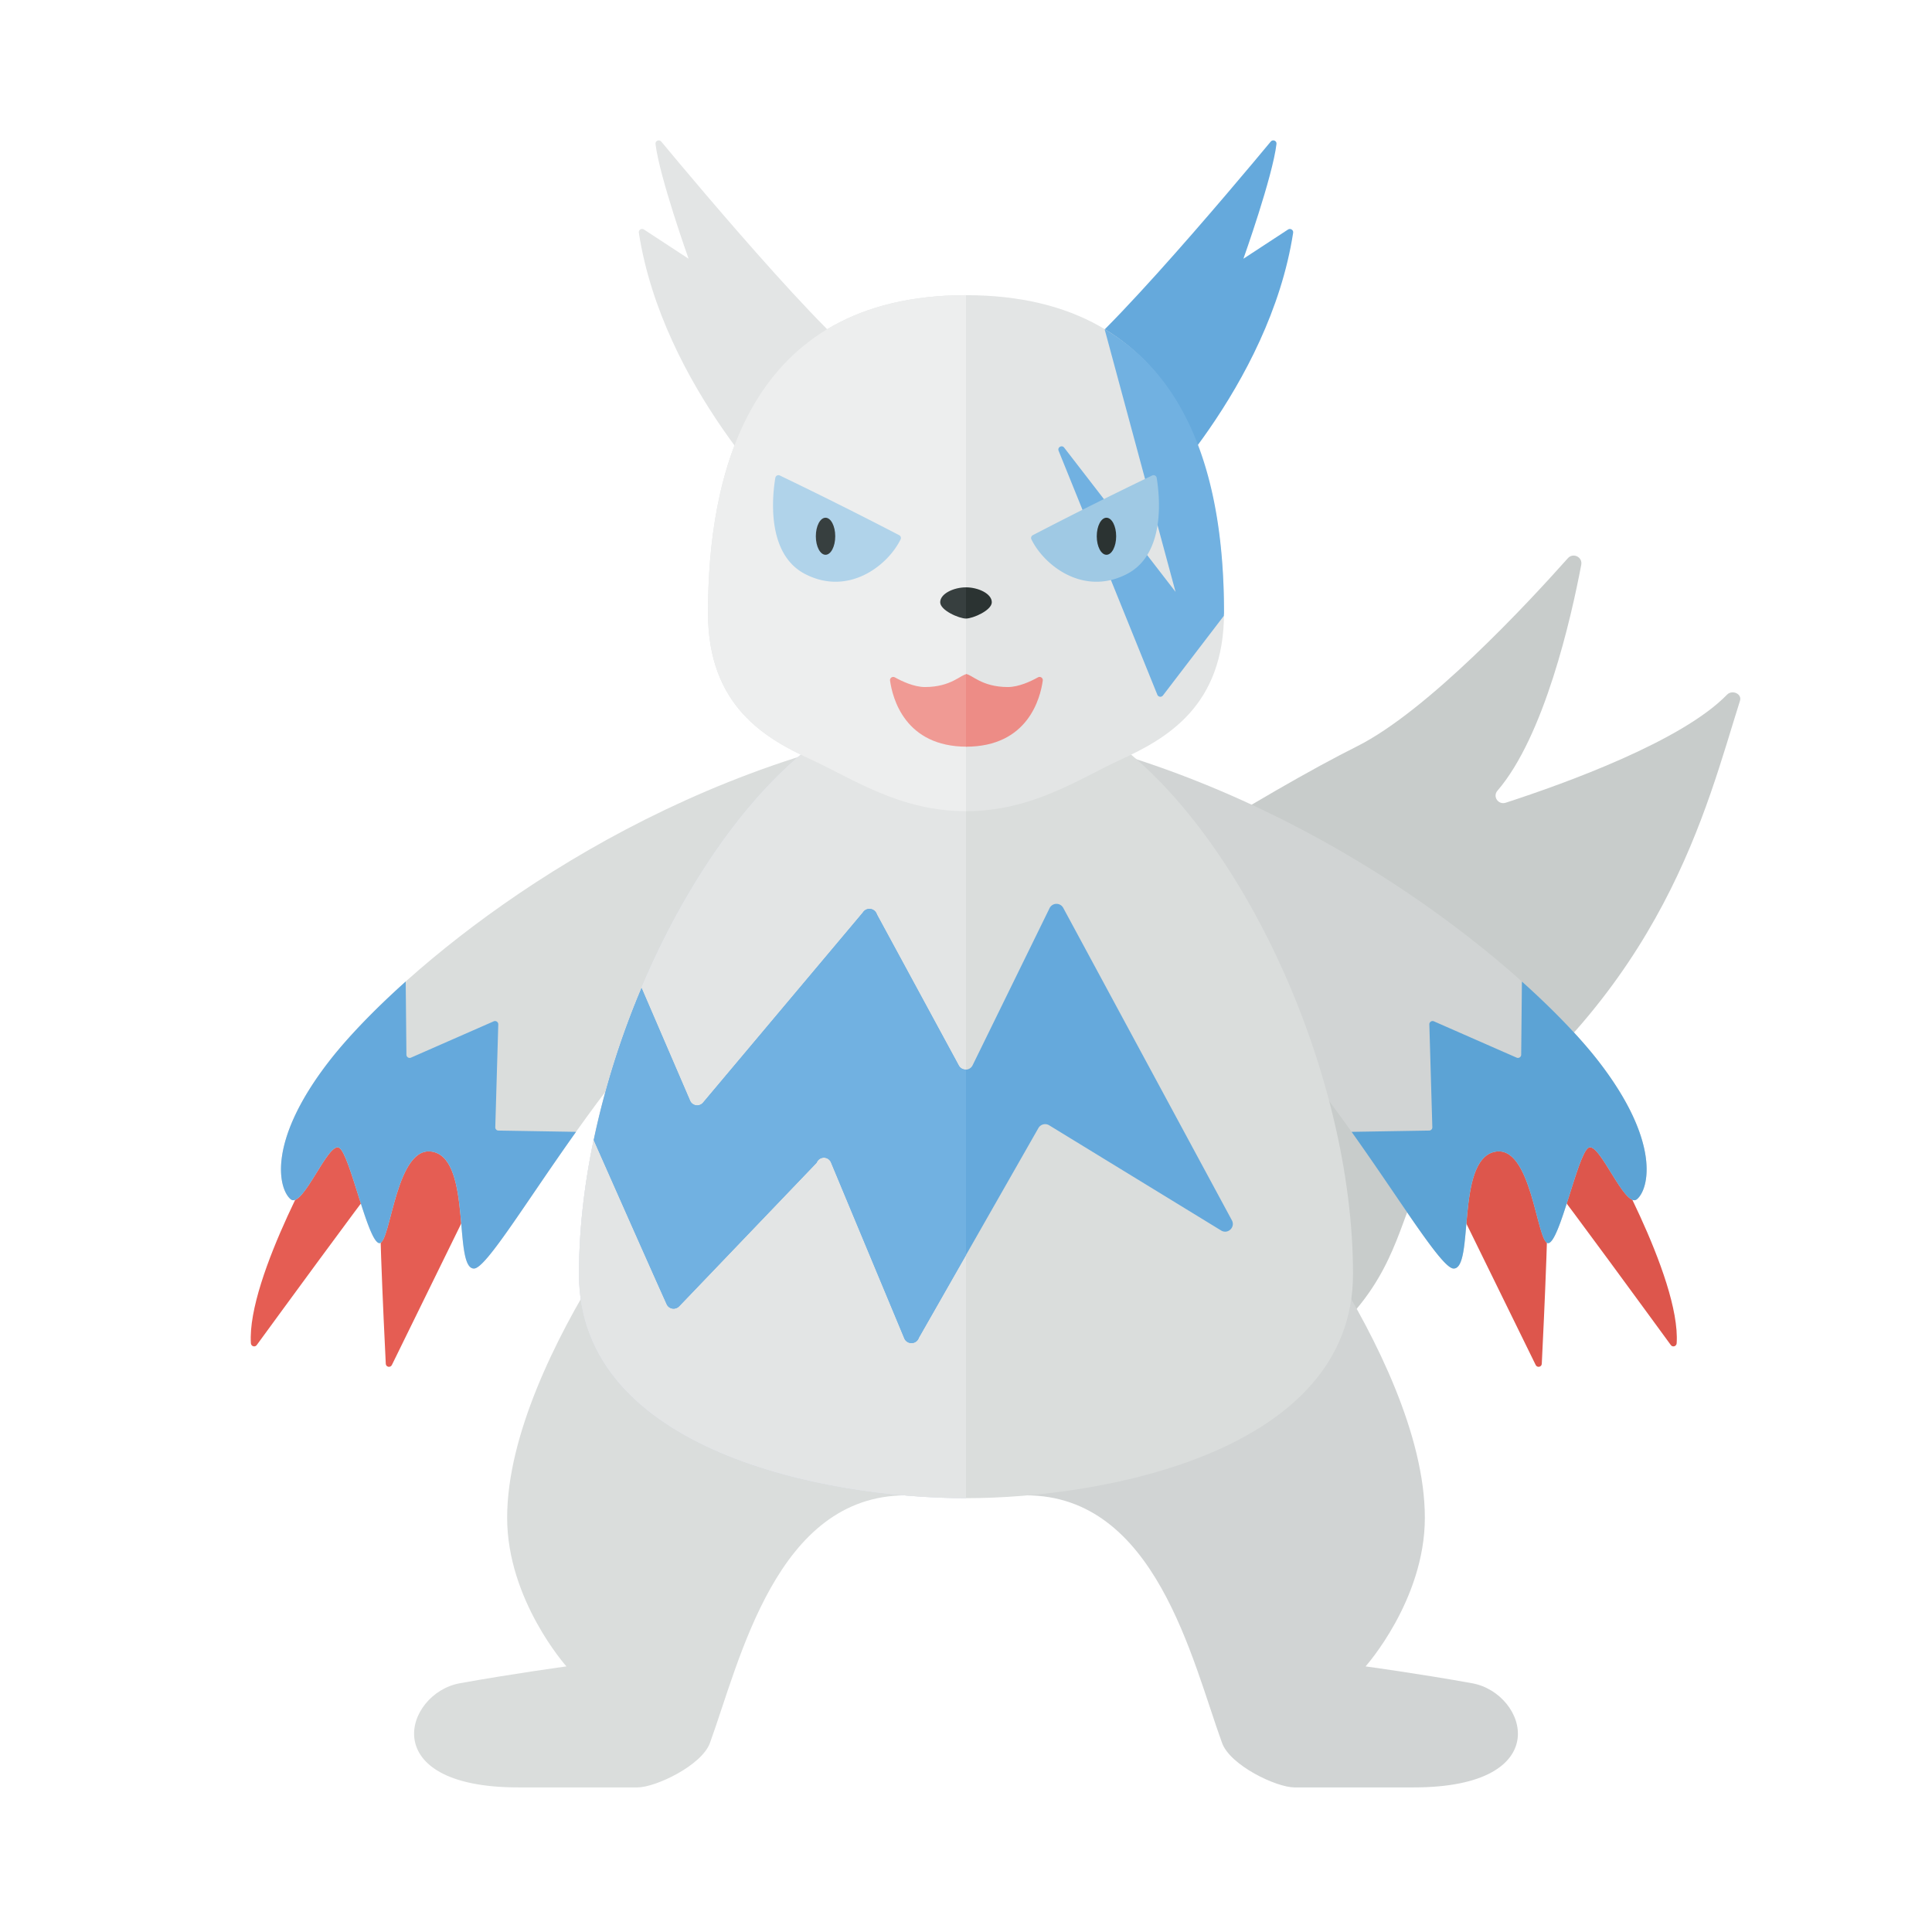 <svg xmlns="http://www.w3.org/2000/svg" width="100%" height="100%" viewBox="-2.72 -2.72 37.44 37.44"><path fill="#C8CCCB" d="M16.939 15.941c1.535-1.244 4.879-3.318 6.635-4.196 1.37-.685 3.304-2.765 4.089-3.647.102-.114.288-.024.26.126-.196 1.035-.714 3.321-1.624 4.379-.098.114.017.279.16.233 1.172-.381 3.418-1.195 4.289-2.094.099-.102.294-.017.251.118-.665 2.099-1.457 5.558-5.54 8.516-1.638 1.187-.078 3.591-5.787 5.592-4.451 1.558-7.368-5.271-2.733-9.027z"/><path fill="#D1D4D4" d="M23.114 21.866c.835 1.343 1.778 3.229 1.778 4.826s-1.149 2.881-1.149 2.881 1.064.145 2.068.327c1.061.192 1.657 2.018-1.137 2.018h-2.308c-.351 0-1.246-.426-1.404-.862-.584-1.607-1.287-4.798-3.799-4.798-1.125 0 3.048-5.09 3.048-5.09l2.903.698z"/><path fill="#DD564C" d="M25.292 20.167l1.748 3.565c.028.058.115.041.118-.023.04-.801.162-3.363.11-3.914-.062-.656-1.441-.684-1.441-.684l-.535 1.056z"/><path fill="#DD564C" d="M28.287 19.337s1.566 2.691 1.485 3.974c-.004.059-.078.083-.113.035-.407-.557-2.03-2.779-2.292-3.101-.3-.369.222-1.146.222-1.146l.698.238z"/><path fill="#D1D4D4" d="M19.54 15.458c2.542.708 5.423 6.405 5.91 6.405.402 0 .042-2.069.778-2.258.736-.189.83 1.774 1.054 1.766.224-.008.566-1.708.778-1.847s.709 1.19.942.996c.233-.194.47-1.112-.754-2.686-1.167-1.5-4.667-4.583-9.458-6-.589.401.75 3.624.75 3.624z"/><path fill="#DADDDC" d="M8.886 21.866c-.835 1.343-1.778 3.229-1.778 4.826s1.149 2.881 1.149 2.881-1.064.145-2.068.327c-1.061.192-1.657 2.018 1.137 2.018h2.308c.351 0 1.246-.426 1.404-.862.584-1.607 1.287-4.798 3.799-4.798 1.125 0-3.048-5.09-3.048-5.09l-2.903.698z"/><path fill="#E3E5E5" d="M12.558 7.147S10.123 4.778 9.66 1.79c-.009-.054.052-.093.098-.063l.866.567S10.057.702 9.983.069c-.007-.062.071-.093.111-.046.642.774 3.791 4.537 4.247 4.445l-1.783 2.679z"/><path fill="#65A9DC" d="M19.442 7.147s2.435-2.369 2.898-5.357c.008-.054-.053-.092-.098-.063l-.866.567s.567-1.592.641-2.225c.007-.062-.071-.093-.111-.046-.642.774-3.791 4.537-4.247 4.445l1.783 2.679z"/><path fill="#E55D53" d="M6.622 20.167l-1.748 3.565c-.028.058-.115.041-.118-.023-.04-.801-.162-3.363-.11-3.914.062-.656 1.441-.684 1.441-.684l.535 1.056z"/><path fill="#E55D53" d="M3.627 19.337s-1.566 2.691-1.485 3.974c.004.059.078.083.113.035.407-.557 2.03-2.779 2.292-3.101.3-.369-.222-1.146-.222-1.146l-.698.238z"/><path fill="#DADDDC" d="M12.375 15.458c-2.542.708-5.423 6.405-5.91 6.405-.402 0-.042-2.069-.778-2.258-.736-.189-.83 1.774-1.054 1.766-.224-.008-.566-1.708-.778-1.847s-.709 1.19-.942.996c-.233-.194-.47-1.112.754-2.686 1.167-1.5 4.667-4.583 9.458-6 .589.401-.75 3.624-.75 3.624z"/><path fill="#65A9DC" d="M8.443 19.214c-.997 1.401-1.75 2.649-1.978 2.649-.402 0-.042-2.069-.778-2.258-.736-.189-.83 1.774-1.054 1.766-.224-.008-.566-1.708-.778-1.847s-.709 1.19-.942.996c-.233-.194-.47-1.112.754-2.686.322-.414.821-.947 1.475-1.533l.014 1.418c0 .045.047.075.088.057l1.604-.704a.063.063 0 01.088.059l-.058 1.994a.062.062 0 00.061.064l1.504.025z"/><path fill="#5CA3D5" d="M23.472 19.214c.997 1.401 1.75 2.649 1.978 2.649.402 0 .042-2.069.778-2.258.736-.189.83 1.774 1.054 1.766.224-.008.566-1.708.778-1.847s.709 1.19.942.996c.233-.194.47-1.112-.754-2.686-.322-.414-.821-.947-1.475-1.533l-.014 1.418a.063.063 0 01-.088.057l-1.604-.704a.063.063 0 00-.088.059l.058 1.994a.062.062 0 01-.061.064l-1.504.025z"/><path fill="#DADDDC" d="M18.844 11.625h-5.688c-2.5 1.812-4.656 6.438-4.656 10.344 0 3.438 4.812 4.344 7.5 4.344 2.687 0 7.5-.906 7.5-4.344 0-3.907-2.156-8.531-4.656-10.344z"/><path fill="#E1E4F3" d="M16 11.625h-2.844c-2.5 1.812-4.656 6.438-4.656 10.344 0 3.438 4.812 4.344 7.5 4.344V11.625z"/><path fill="#E3E5E5" d="M16 11.625h-2.844c-2.5 1.812-4.656 6.438-4.656 10.344 0 3.438 4.812 4.344 7.5 4.344V11.625z"/><path fill="#E3E5E5" d="M16 3c-4.25 0-5 3.531-5 6.156 0 1.812 1.12 2.438 2 2.844.812.375 1.719 1 3 1s2.187-.625 3-1c.88-.406 2-1.031 2-2.844C21 6.531 20.25 3 16 3z"/><path fill="#EDEEEE" d="M16 3c-4.25 0-5 3.531-5 6.156 0 1.812 1.12 2.438 2 2.844.812.375 1.719 1 3 1V3z"/><path fill="#F09A94" d="M16.017 10.344c-.109 0-.297.25-.813.25-.211 0-.449-.113-.583-.188-.045-.025-.1.011-.093.062.048.344.289 1.282 1.488 1.282v-1.406z"/><path fill="#ED8C86" d="M16 10.344c.109 0 .297.25.812.25.211 0 .449-.113.583-.188.045-.025.1.011.093.062-.048.345-.289 1.282-1.488 1.282v-1.406z"/><path fill="#373F3F" d="M16 8.662c-.235 0-.5.121-.5.289 0 .158.368.316.5.316v-.605z"/><path fill="#2B3332" d="M16 8.662c.235 0 .5.121.5.289 0 .158-.368.316-.5.316v-.605z"/><path fill="#B0D3EA" d="M14.705 7.651a83.298 83.298 0 00-2.312-1.156.061.061 0 00-.088.045c-.053.314-.19 1.466.575 1.863.84.435 1.603-.161 1.852-.67a.061.061 0 00-.027-.082z"/><ellipse cx="13.278" cy="7.672" fill="#373F3F" rx=".188" ry=".359"/><path fill="#71B1E1" d="M21 9.156c0-1.942-.378-4.361-2.314-5.497l1.375 5.091-2.159-2.796c-.044-.057-.135-.006-.107.062l1.913 4.727a.063.063 0 00.108.015l1.18-1.543c0-.021.004-.038.004-.059z"/><path fill="#9FC9E4" d="M17.295 7.651a83.298 83.298 0 012.312-1.156.061.061 0 01.088.045c.053.314.19 1.466-.575 1.863-.84.435-1.603-.161-1.852-.67a.061.061 0 01.027-.082z"/><ellipse cx="18.722" cy="7.672" fill="#2B3332" rx=".188" ry=".359"/><path fill="#65A9DC" d="M21.152 20.927l-3.268-6.054a.149.149 0 00-.264.005l-1.492 3.046a.15.15 0 01-.267.005L14.273 15a.15.15 0 00-.272-.035l-3.095 3.682a.15.15 0 01-.253-.037l-.94-2.183a16.099 16.099 0 00-.925 2.947c.48 1.084 1.168 2.639 1.413 3.181.044.097.169.113.243.036l2.662-2.78a.15.15 0 01.279-.005l1.42 3.408a.15.15 0 00.281-.01l2.317-4.063a.15.15 0 01.209-.054l3.331 2.038c.13.081.282-.063.209-.198z"/><path fill="#71B1E1" d="M16 18.006v3.595l-.915 1.604a.15.15 0 01-.281.01l-1.42-3.408a.15.15 0 00-.279.005l-2.662 2.78a.148.148 0 01-.243-.036c-.245-.542-.933-2.096-1.413-3.181.21-1.004.526-2.002.925-2.947l.94 2.183a.15.15 0 00.253.037L14 14.966a.15.15 0 01.272.035l1.588 2.93a.149.149 0 00.14.075z"/></svg>